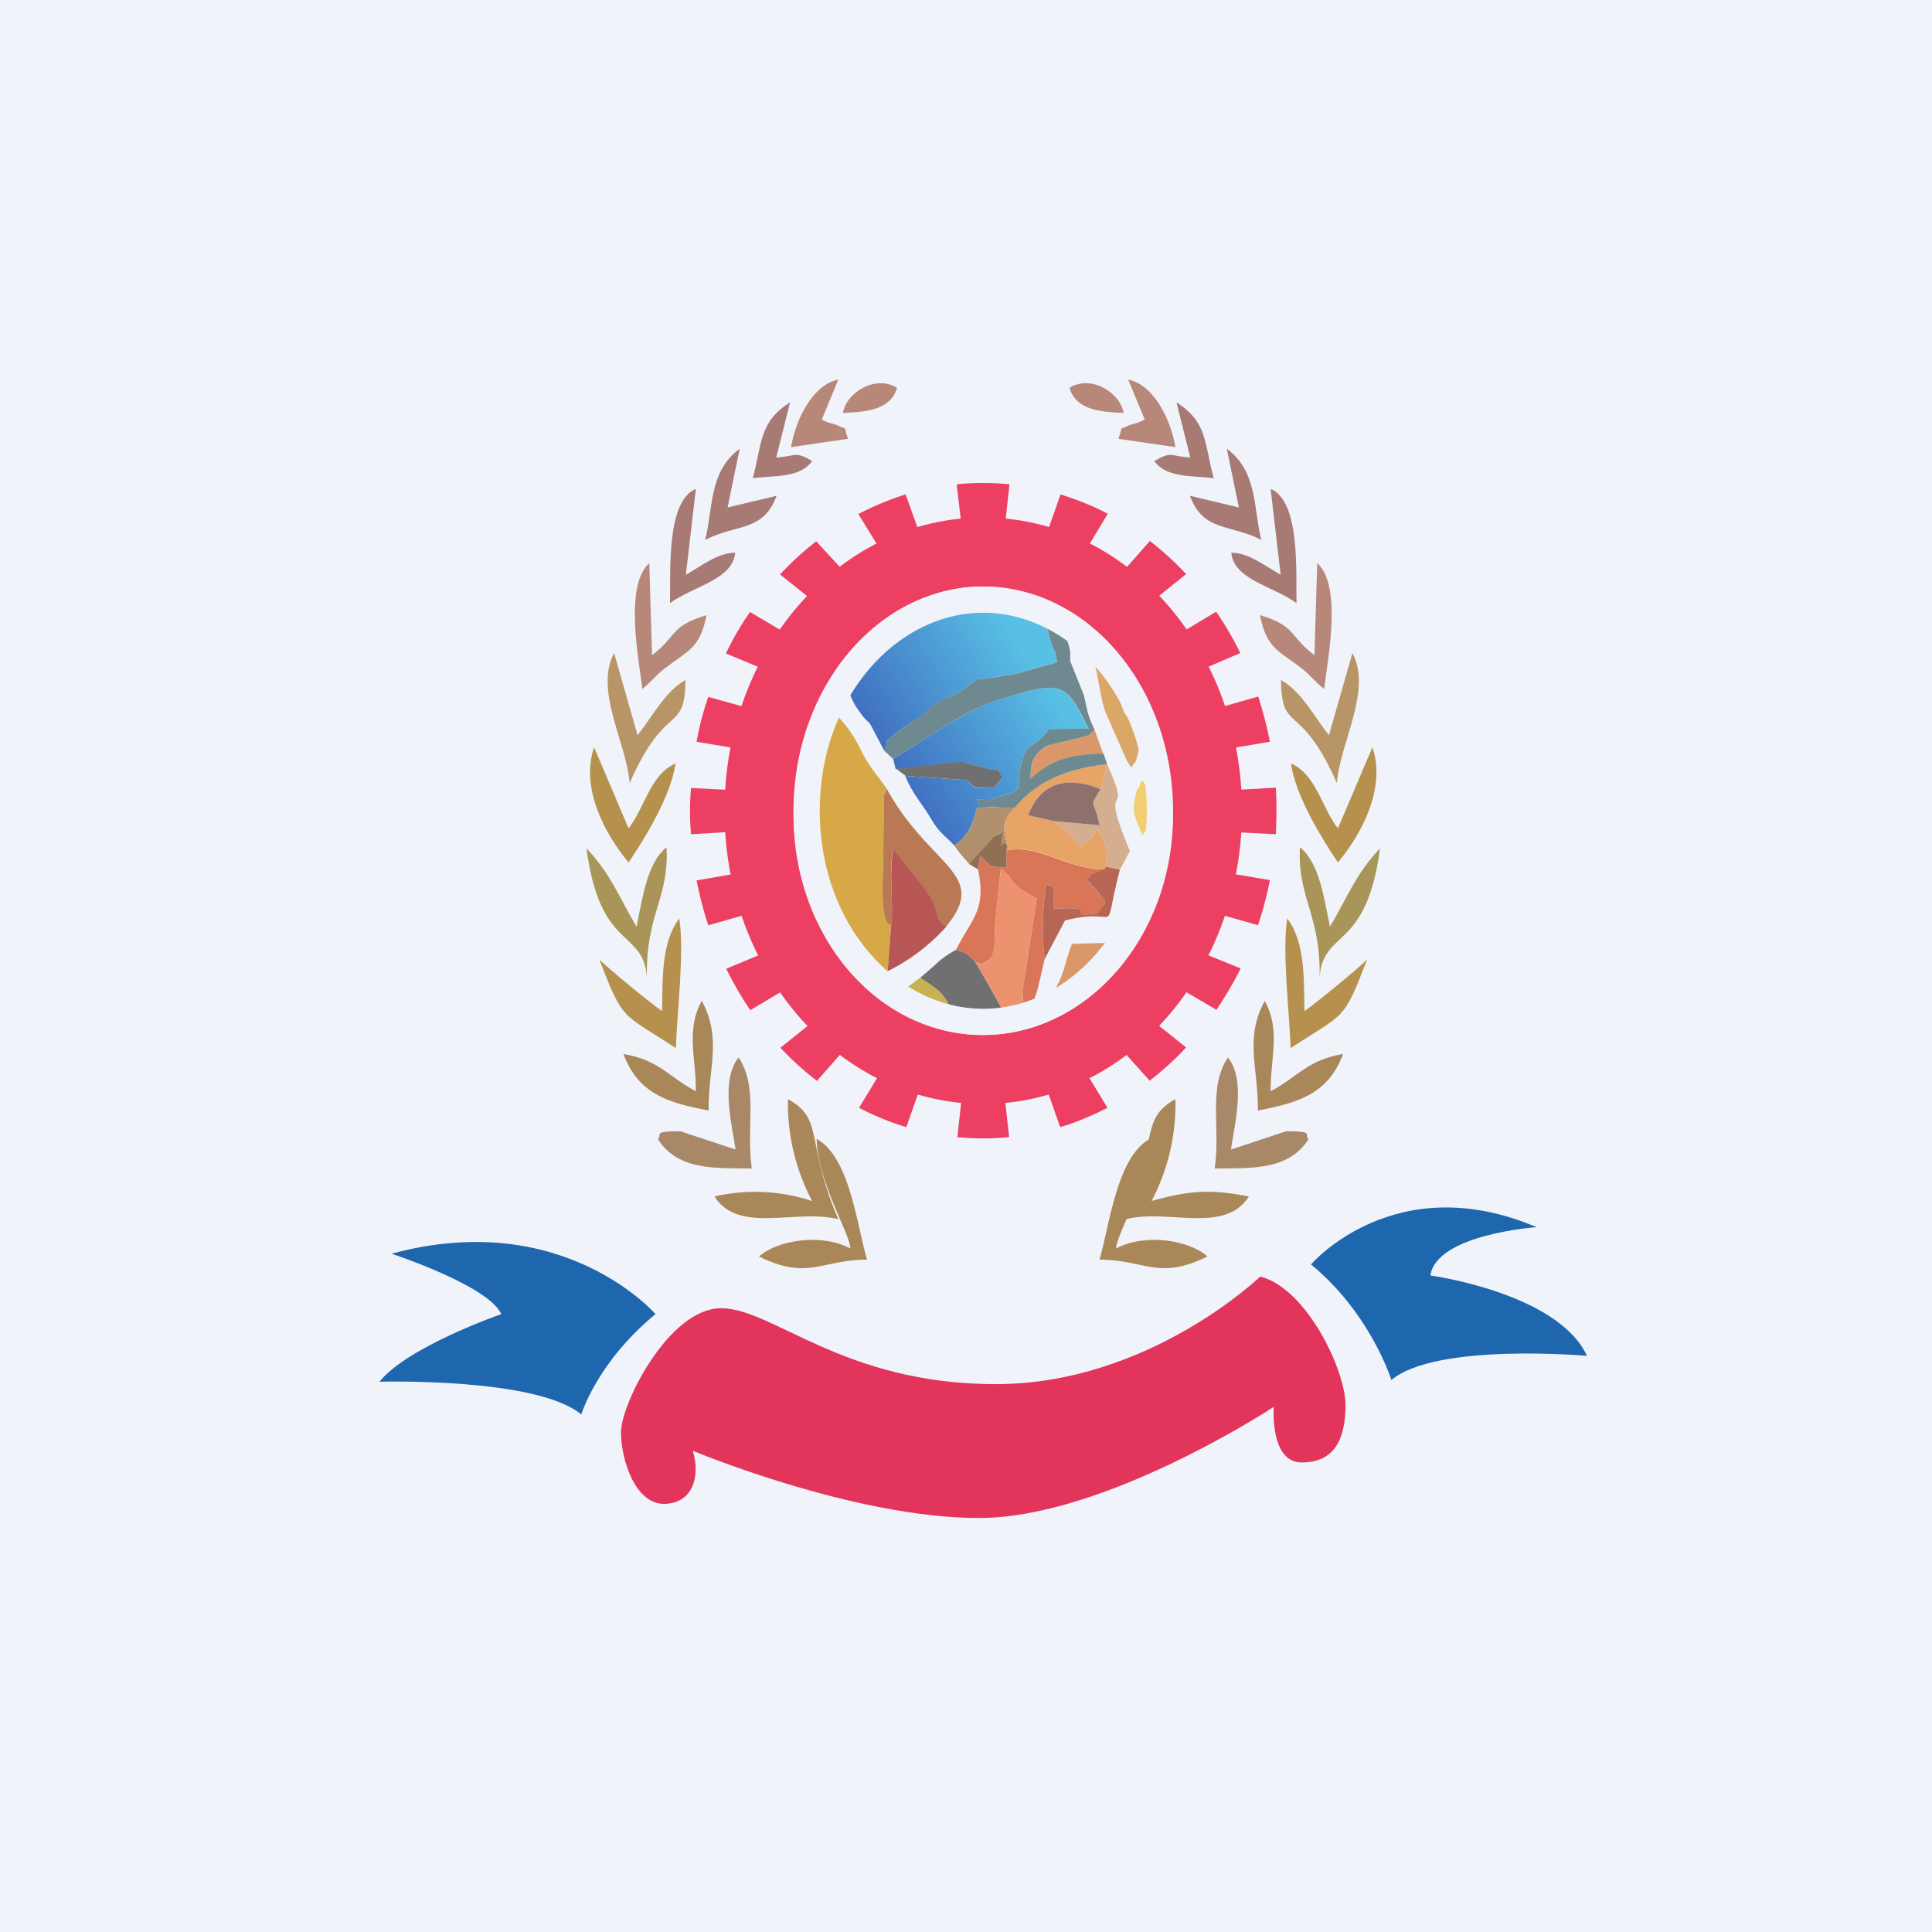 <!-- by TradingView --><svg width="56" height="56" viewBox="0 0 56 56" xmlns="http://www.w3.org/2000/svg"><path fill="#F0F3FA" d="M0 0h56v56H0z"/><path fill-rule="evenodd" d="M36 23.5c0-4.7-3.36-8.5-7.5-8.5-4.14 0-7.5 3.8-7.5 8.5s3.36 8.5 7.5 8.5c4.14 0 7.5-3.8 7.5-8.5Zm-2 .13c0-3.52-2.47-6.63-5.52-6.63-3.04 0-5.48 3.11-5.48 6.63S25.44 30 28.48 30c3.05 0 5.52-2.85 5.52-6.37Z" fill="#ED3F62"/><path d="M26.25 14.33c-.47.15-.93.34-1.37.57l.69 1.12a6.3 6.3 0 0 1 1.12-.46l-.44-1.23ZM28.5 14c-.26 0-.51.01-.77.04l.15 1.28c.42-.04.82-.04 1.24 0l.14-1.28c-.25-.03-.5-.04-.76-.04Zm-4.84 1.69a8.7 8.7 0 0 0-1.05.96l1.05.84c.27-.29.57-.57.9-.82l-.9-.98Zm-1.92 2.05c-.27.38-.5.79-.7 1.2l1.27.53c.17-.36.37-.7.6-1.04l-1.17-.69Zm-1.21 2.46c-.15.43-.26.86-.34 1.3l1.37.23c.08-.4.17-.77.3-1.16l-1.33-.37Zm-.5 2.64c-.04.44-.04.9 0 1.34l1.38-.08c-.03-.39-.03-.8 0-1.19l-1.39-.07Zm.16 2.68c.09.44.2.88.34 1.3l1.33-.38a8.85 8.85 0 0 1-.3-1.16l-1.37.24Zm.86 2.56c.2.4.44.83.7 1.2l1.17-.7a8.37 8.37 0 0 1-.6-1.03l-1.27.53Zm1.57 2.29c.32.34.68.67 1.06.96l.88-1a7.18 7.18 0 0 1-.89-.8l-1.05.84Zm2.28 1.74c.44.23.9.42 1.37.56l.43-1.22a6.44 6.44 0 0 1-1.12-.46l-.68 1.12Zm2.85.85c.5.05 1 .05 1.5 0l-.14-1.28c-.4.04-.81.04-1.22 0l-.14 1.28Zm2.98-.29c.48-.14.94-.34 1.37-.56l-.68-1.12c-.34.18-.75.35-1.12.46l.43 1.22Zm2.6-1.35c.38-.3.72-.6 1.05-.96l-1.05-.84a7 7 0 0 1-.9.81l.9 1Zm1.93-2.05c.25-.38.5-.79.7-1.2l-1.28-.52c-.17.35-.37.7-.6 1.03l1.18.69Zm1.2-2.45c.15-.43.26-.87.35-1.31l-1.37-.23c-.08.4-.17.78-.3 1.16l1.33.38Zm.52-2.64c.02-.44.03-.92 0-1.35l-1.39.08c.03.4.02.8 0 1.2l1.39.07Zm-.17-2.68c-.09-.44-.2-.88-.34-1.31l-1.33.38c.13.38.23.77.3 1.16l1.37-.23Zm-.86-2.57c-.2-.41-.43-.81-.7-1.2l-1.16.7c.22.33.43.68.6 1.04l1.26-.54Zm-1.57-2.29a8.84 8.84 0 0 0-1.05-.96l-.88 1c.32.25.61.51.89.8l1.04-.84Zm-2.27-1.75c-.44-.23-.9-.41-1.37-.56l-.43 1.23c.39.12.76.27 1.12.46l.68-1.13Z" fill="#ED3F62"/><path d="M23.53 34.81a5.25 5.25 0 0 0-2.82-.13c.7 1.1 2.35.35 3.59.66-.97-2.26-.4-2.9-1.46-3.48a6.02 6.02 0 0 0 .7 2.95Z" fill="#A98758"/><path d="M24.65 36.19c-.83-.45-2.11-.25-2.65.23 1.43.7 1.78.1 3.13.09-.3-1.03-.5-2.97-1.46-3.5.03 1.26.97 2.75.98 3.18Z" fill="#A98758"/><path d="m21.32 33.32-1.6-.53c-.86 0-.5.1-.65.23.6.93 1.7.83 2.72.85-.17-1.23.2-2.33-.38-3.22-.53.66-.2 1.9-.09 2.67Z" fill="#A88867"/><path d="M19.18 29.3c-.17-.1-1.67-1.32-1.81-1.5.7 1.83.64 1.54 2.22 2.58.04-1.1.25-2.78.1-3.76-.53.7-.48 1.77-.5 2.69ZM18.22 25c.47-.7 1.23-1.93 1.36-2.87-.73.31-.9 1.3-1.36 1.88l-1-2.35c-.4 1.17.3 2.5 1 3.34Z" fill="#B6914D"/><path d="M20.17 31.63c-.8-.42-1.05-.9-2.1-1.08.44 1.19 1.35 1.42 2.47 1.64-.02-1.2.4-2.09-.2-3.18-.47.86-.16 1.66-.17 2.62Z" fill="#A98758"/><path d="M18.75 28.33c-.03-1.85.65-2.3.57-3.77-.57.45-.7 1.5-.87 2.3-.5-.84-.74-1.52-1.45-2.27.39 3 1.65 2.32 1.75 3.74Z" fill="#A99558"/><path d="M18.25 22.7c1.06-2.41 1.6-1.4 1.62-2.99-.6.34-.93 1.02-1.39 1.6l-.68-2.38c-.58 1.07.36 2.6.45 3.77Z" fill="#B89566"/><path d="M18.62 19.97c.29-.24.36-.36.58-.54.69-.56 1.08-.58 1.28-1.6-1.07.32-.84.6-1.58 1.16l-.08-2.67c-.72.65-.32 2.71-.2 3.65Z" fill="#B78879"/><path d="M19.42 17.48c.7-.5 1.82-.68 1.89-1.46-.5 0-.97.38-1.43.64l.29-2.49c-.86.36-.73 2.39-.75 3.3Z" fill="#A77A74"/><path d="M20.44 15.65c.9-.47 1.68-.22 2.07-1.28l-1.42.34.35-1.7c-.9.65-.77 1.76-1 2.64Z" fill="#A77A74"/><path d="M21.82 13.86c.62-.08 1.38 0 1.72-.5-.53-.3-.45-.13-1.04-.1l.4-1.6c-.9.58-.8 1.16-1.08 2.2Z" fill="#A77A74"/><path d="m22.93 12.96 1.65-.24c-.15-.43.03-.22-.32-.4l-.24-.07-.1-.04a.67.67 0 0 1-.1-.05L24.3 11c-.74.15-1.24 1.16-1.37 1.96Z" fill="#B78879"/><path d="M24.43 11.97c.58-.03 1.38-.05 1.57-.73-.61-.38-1.46.12-1.57.73Z" fill="#B78879"/><path d="M33.38 34.81c1.1-.3 1.67-.35 2.82-.13-.7 1.1-2.34.35-3.58.66.96-2.26.4-2.9 1.45-3.48a6.02 6.02 0 0 1-.69 2.95Z" fill="#A98758"/><path d="M32.35 36.19c.83-.45 2.11-.25 2.65.23-1.43.7-1.78.1-3.13.09.3-1.03.5-2.97 1.46-3.5-.03 1.26-.97 2.75-.98 3.18Z" fill="#A98758"/><path d="m35.68 33.32 1.6-.53c.86 0 .5.1.65.23-.6.93-1.7.83-2.72.85.17-1.23-.2-2.33.38-3.22.53.66.2 1.9.09 2.67Z" fill="#A88867"/><path d="M37.82 29.3c.17-.1 1.67-1.32 1.81-1.5-.7 1.83-.64 1.54-2.22 2.58-.04-1.1-.25-2.78-.1-3.76.53.7.48 1.77.5 2.69ZM38.78 25c-.47-.7-1.23-1.93-1.36-2.87.73.31.9 1.3 1.36 1.88l1-2.35c.4 1.17-.3 2.5-1 3.34Z" fill="#B6914D"/><path d="M36.83 31.63c.8-.42 1.05-.9 2.1-1.08-.44 1.19-1.35 1.42-2.47 1.64.02-1.2-.4-2.09.2-3.18.47.86.16 1.66.17 2.62Z" fill="#A98758"/><path d="M38.25 28.33c.03-1.85-.65-2.3-.57-3.77.57.45.7 1.5.87 2.3.5-.84.74-1.52 1.45-2.27-.39 3-1.65 2.32-1.75 3.74Z" fill="#A99558"/><path d="M38.75 22.7c-1.06-2.41-1.6-1.4-1.62-2.99.6.34.93 1.02 1.39 1.6l.68-2.38c.58 1.07-.36 2.6-.45 3.77Z" fill="#B89566"/><path d="M38.38 19.97c-.3-.24-.36-.36-.58-.54-.69-.56-1.08-.58-1.28-1.6 1.07.32.83.6 1.58 1.16l.08-2.67c.72.65.32 2.71.2 3.65Z" fill="#B78879"/><path d="M37.58 17.48c-.7-.5-1.82-.68-1.89-1.46.5 0 .97.38 1.43.64l-.29-2.49c.86.36.73 2.39.75 3.3Z" fill="#A77A74"/><path d="M36.56 15.65c-.9-.47-1.68-.22-2.07-1.28l1.42.34-.35-1.7c.9.65.77 1.76 1 2.64Z" fill="#A77A74"/><path d="M35.18 13.86c-.62-.08-1.38 0-1.72-.5.53-.3.45-.13 1.04-.1l-.4-1.6c.9.58.8 1.16 1.08 2.2Z" fill="#A77A74"/><path d="m34.07 12.96-1.65-.24c.15-.43-.03-.22.32-.4l.24-.07.1-.04.1-.05L32.7 11c.74.15 1.24 1.16 1.37 1.96Z" fill="#B78879"/><path d="M32.57 11.97c-.58-.03-1.38-.05-1.57-.73.61-.38 1.46.12 1.57.73Z" fill="#B78879"/><path d="M16.85 41s.44-1.5 2.15-2.91c0 0-2.68-3.1-7.65-1.75 0 0 2.81.92 3.18 1.75 0 0-2.73.95-3.53 1.96 0 0 4.56-.13 5.85.95ZM40.33 40s-.6-1.93-2.33-3.35c0 0 2.42-2.83 6.54-1.08 0 0-2.9.2-3.08 1.4 0 0 3.69.5 4.54 2.33 0 0-4.37-.39-5.67.7Z" fill="#1E66AE"/><path d="M36.53 37s-3.23 3.12-7.67 3.12c-4.43 0-6.45-2.2-7.96-2.2-1.51 0-2.9 2.77-2.9 3.59 0 .82.42 2.08 1.24 2.08.81 0 1.08-.76.84-1.54 0 0 4.65 1.95 8.3 1.95 3.65 0 8.54-3.22 8.54-3.22s-.12 1.61.81 1.61c.94 0 1.27-.66 1.27-1.67 0-1-1.12-3.37-2.47-3.72Z" fill="#E3345B"/><path d="m25.73 28.15.1-1.33c-.35-.03-.23-1.5-.23-1.82l.02-1.91c0-.04.03-.1.04-.12 0-.03.02-.08.04-.11-.31-.46-.42-.51-.72-1.06a3.64 3.64 0 0 0-.74-1.08c-.69 1.04-.73 3.2-.36 4.48.26.92 1.06 2.98 1.85 2.95Z" fill="#D7A848"/><path d="M29.17 24.65v.5c-.54-.05-.4.02-.76-.35l-.06.4c.24 1.18-.16 1.39-.64 2.33.36.12.26.07.54.33l.2.1c.1-.1.3-.08.37-.48l.03-.8.16-1.5c.46.35.12.36 1.04.87l-.41 2.66v.11l.03.45c.35-.19.21-.04.36-.45.06-.16.2-.82.25-1.02a8 8 0 0 1 .05-2.2c.3.15.16.16.22.74 1.5-.09.17.3 1.26.16.26-.45.38-.22-.13-.8-.02-.03-.08-.04-.1-.1 0-.06-.06-.07-.08-.1.25-.2-.13-.06.52-.3-1.1 0-1.9-.74-2.85-.55Z" fill="#D97657"/><path d="M28.25 27.86c.08.1.83 1.42.86 1.53l.56-.12-.03-.45v-.1l.41-2.67c-.92-.51-.58-.52-1.04-.88l-.16 1.5-.03.8c-.08.4-.27.4-.37.5l-.2-.11Z" fill="#EC926F"/><path d="M25.83 26.82c.08-.47-.07-1.43.05-2.2l.9 1.13c.53.65.25.9.64 1.11 1.28-1.54-.47-1.72-1.72-4a.45.45 0 0 0-.04.11c-.01.03-.04.08-.04.12L25.6 25c0 .31-.12 1.79.23 1.82Z" fill="#BA7954"/><path d="M29.4 23.41c-.37.4-.33.54-.2 1.1l-.03.14c.96-.2 1.75.54 2.85.55l.04-.08c0-.33.1-.53-.13-.88-.26-.4-.02-.15-.38.14l-.12.08c-.02.02-.07.06-.12.08-.13-.19-.14-.2-.31-.37l-.45-.37-.75-.17c.38-.99 1.17-1.13 2.1-.76l.2-.72c-1.2.13-2.06.5-2.7 1.26Z" fill="#E7A466"/><path d="m25.83 26.82-.1 1.33a5.67 5.67 0 0 0 1.7-1.29c-.4-.22-.12-.46-.64-1.11l-.9-1.14c-.13.78.02 1.74-.06 2.21Z" fill="#B75655"/><path d="M27.66 24.51c.38-.27.54-.59.65-1.07.25-.33-.37-.26.42-.28 1.1-.3.66-.21.88-1.06.16-.63.35-.35.8-.97l1.15-.01-.22-.4c-.46-.85-.61-1-2.19-.5-.83.25-1 .4-1.62.74L25.89 22l.07.29 1.9-.2c.27.08.46.1.67.16.64.19.25-.08.53.29-.37.42-.05.24-.8.3l-.24-.23-1.78-.12c.17.43.38.68.62 1.04.15.23.17.3.33.5.14.17.36.35.47.48Zm.67-4.82c.44-.02.51-.1 1.05-.14l1.26-.35c-.07-.45-.06-.23-.18-.6-.24-.78-.05-.63.05-.78-.72-.18-2.02-.8-2.78-.14-1-.1-1.54.38-1.56.4l-.09.1-.09.09a4.2 4.2 0 0 0-1.45 1.64c.09.2.18.43.27.57l.14.2c.12.17.16.18.27.3l.41.78c.23-.5-.18-.06.4-.56l.6-.4c.5-.38.56-.53 1.05-.66l.65-.45Z" fill="url(#am4k50t4z)"/><path d="M26.67 28.34c.49.33.69.43.9.93.5.25.93.23 1.54.12-.03-.1-.78-1.42-.86-1.53-.28-.26-.18-.21-.54-.33-.49.27-.53.4-1.04.81Z" fill="#6F706F"/><path d="M31.9 22.87c-.35.61-.2.2-.03 1.05l-1.32-.12.45.37c.17.16.18.18.31.37.05-.02.1-.06.12-.08l.12-.08c.36-.3.12-.54.38-.14.23.35.13.55.13.88l.4.09.29-.54c-.97-2.32.15-.73-.66-2.52l-.19.72Z" fill="#D4AE8F"/><path d="m30.55 23.8 1.32.12c-.17-.85-.32-.44.03-1.05-.93-.37-1.72-.23-2.1.76l.75.17Z" fill="#8E706C"/><path d="m30.28 27.8.59-1.12c1.69-.43 1.05.62 1.59-1.47l-.4-.09-.04.07c-.65.25-.27.1-.52.3.02.04.07.05.09.1.01.07.07.08.09.1.51.6.39.36.13.8-1.09.15.25-.24-1.26-.15-.06-.58.09-.59-.22-.73a8 8 0 0 0-.05 2.2Z" fill="#B76656"/><path d="M32.8 22.25c.02-.04.06-.14.07-.12 0 .03.06-.08.07-.12.04-.15.08-.3.08-.46 0-.87-.32-.41-.53-1.16-.15-.51.28-.42-.85-1.47.2.6.21 1.14.4 1.72l.62 1.4.06.1.07.1Z" fill="#DAA767"/><path d="M27.66 24.51c.17.25.25.32.44.54l.7-.78.13-.08.15-.1c-.12.85-.05.11.12.43-.13-.57-.17-.7.2-1.11-.65.02-.45-.06-1.09.03-.1.48-.27.8-.65 1.07Z" fill="#B1906E"/><path d="m26.24 22.49 1.78.12.24.22c.75-.05.43.13.8-.3-.28-.36.11-.1-.53-.28-.21-.06-.4-.08-.66-.17l-1.9.2.27.2Z" fill="#6F706F"/><path d="m31.98 21.86-.25-.7c-.3.23.07.07-.41.22l-.94.23c-.41.23-.5.46-.51.96.58-.54 1.13-.7 2.11-.71ZM31.07 27.36c-.2.5-.2.84-.52 1.37.8-.08 1.04-.9 1.52-1.4l-1 .03Z" fill="#DA9769"/><path d="M31.02 19.16c0-.27.02-.3-.1-.63-.12-.33-.28-.53-.4-.71-.11.15-.3 0-.06.78.12.37.11.15.18.6l-1.26.35c-.54.05-.61.12-1.05.14l-.65.45c-.5.13-.56.28-1.05.65-.15.12-.57.39-.6.41-.58.5-.17.06-.4.56l.26.24 1.64-1.04c.62-.35.8-.49 1.62-.74 1.58-.5 1.73-.35 2.2.5l.21.4-1.15.01c-.45.62-.64.34-.8.97-.22.85.23.76-.88 1.06-.8.02-.17-.05-.42.28.64-.1.44-.01 1.1-.03.63-.76 1.5-1.13 2.68-1.26l-.1-.3c-.99.01-1.54.18-2.12.72 0-.5.1-.73.5-.96l.95-.23c.48-.15.12 0 .41-.22-.21-.45-.2-.51-.31-1l-.4-1Z" fill="#6E898F"/><path d="M27.57 29.27c-.21-.5-.41-.6-.9-.93l-.5.37c.44.4.79.48 1.4.56Z" fill="#C8B151"/><path d="m28.1 25.05.25.15.06-.4c.36.37.22.3.76.35v-.5l.03-.13c-.17-.32-.24.42-.12-.43-.05.04-.1.08-.15.1l-.14.08-.7.78Z" fill="#916F55"/><path d="M33.11 24.21c.03-.04.08-.13.08-.11 0 0 .47-.58-.07-1.48-.03.04-.07.05-.08.13-.01.08-.06.1-.08.13-.2.68-.06.77.15 1.33Z" fill="#F0CE71"/><path fill-rule="evenodd" d="M33.24 23.5c0-3.3-2.23-5.74-4.74-5.74-2.5 0-4.74 2.44-4.74 5.74 0 3.3 2.23 5.74 4.74 5.74 2.5 0 4.74-2.44 4.74-5.74Zm.76 0c0-3.59-2.46-6.5-5.5-6.5S23 19.91 23 23.5s2.46 6.5 5.5 6.5 5.5-2.91 5.5-6.5Z" fill="#F0F3FA"/><defs><linearGradient id="am4k50t4z" x1="31.56" y1="19.57" x2="26.06" y2="23.03" gradientUnits="userSpaceOnUse"><stop offset=".18" stop-color="#58C0E5"/><stop offset="1" stop-color="#3F6BBF"/></linearGradient></defs></svg>